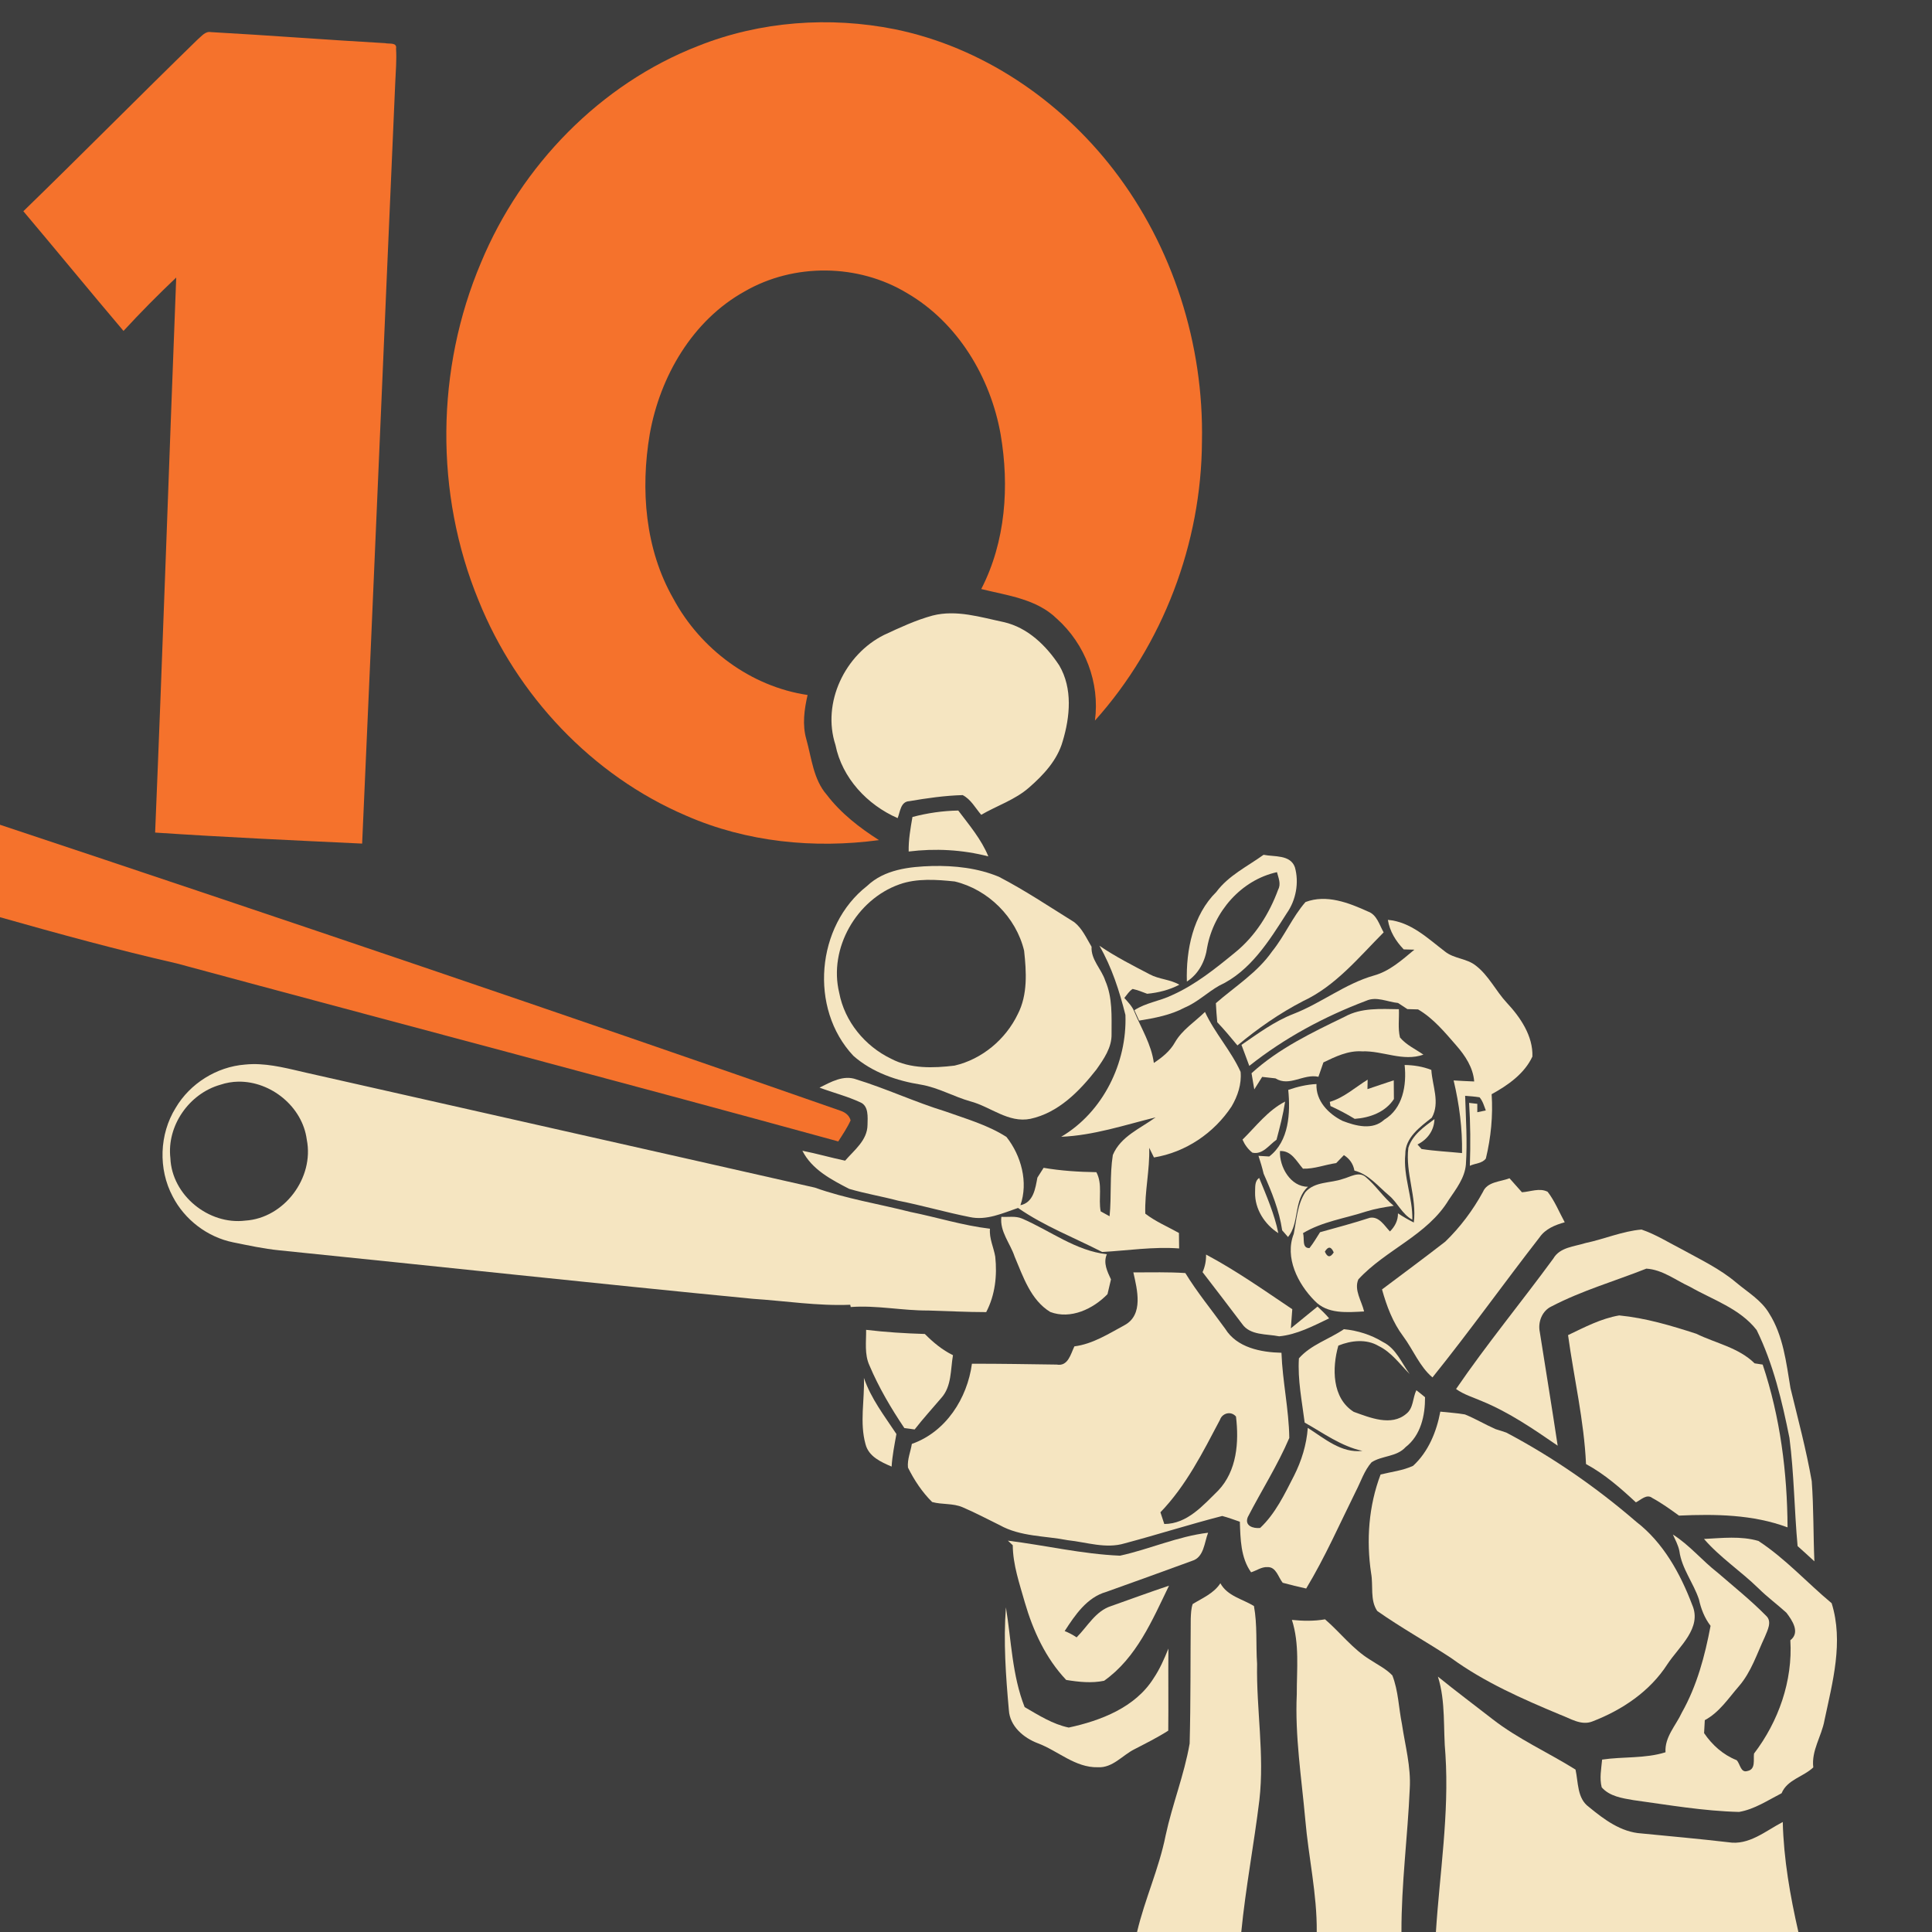 <?xml version="1.0" encoding="UTF-8" standalone="no"?>
<svg
   xmlns:dc="http://purl.org/dc/elements/1.1/"
   xmlns:cc="http://creativecommons.org/ns#"
   xmlns:rdf="http://www.w3.org/1999/02/22-rdf-syntax-ns#"
   xmlns:svg="http://www.w3.org/2000/svg"
   xmlns="http://www.w3.org/2000/svg"
   xmlns:sodipodi="http://sodipodi.sourceforge.net/DTD/sodipodi-0.dtd"
   xmlns:inkscape="http://www.inkscape.org/namespaces/inkscape"
   width="1280"
   height="1280"
   viewBox="0 0 1024 1024"
   version="1.1"
   id="svg2"
   inkscape:version="0.48.1 "
   sodipodi:docname="kill_snipers_sentry.svg">
  <defs
     id="defs78" />
  <sodipodi:namedview
     pagecolor="#ffffff"
     bordercolor="#666666"
     borderopacity="1"
     objecttolerance="10"
     gridtolerance="10"
     guidetolerance="10"
     inkscape:pageopacity="0"
     inkscape:pageshadow="2"
     inkscape:window-width="1920"
     inkscape:window-height="1018"
     id="namedview76"
     showgrid="false"
     inkscape:snap-page="true"
     fit-margin-top="0"
     fit-margin-left="0"
     fit-margin-right="0"
     fit-margin-bottom="0"
     inkscape:zoom="0.6609375"
     inkscape:cx="640"
     inkscape:cy="640"
     inkscape:window-x="-8"
     inkscape:window-y="-8"
     inkscape:window-maximized="1"
     inkscape:current-layer="svg2" />
  <rect
     style="fill:#3e3e3e;fill-opacity:1;fill-rule:nonzero;stroke:none"
     id="rect3061"
     width="1024"
     height="1024"
     x="0"
     y="0" />
  <path
     d="M 370.22,24.28 C 403.08,11.22 439.74,8.6 474.3,15.5 c 46.12,9.42 87.32,37.38 115.9,74.42 31.46,40.8 47.9,92.66 46.86,144.08 -0.3,53.98 -20.64,107.7 -56.72,147.92 2.66,-20.08 -5.16,-40.56 -20.22,-54.02 -10.78,-10.5 -26.14,-12.24 -40.04,-15.7 12.94,-25.12 14.98,-54.54 10.26,-82.06 -5.38,-30.2 -22.68,-59.14 -49.58,-74.78 -25.84,-15.64 -59.98,-16.02 -86.12,-0.88 -27.64,15.34 -44.84,45.06 -50.26,75.6 -4.96,29.32 -2.5,61 12.5,87.2 14.32,26.66 41.02,46.62 71.16,51.08 -1.76,7.68 -2.88,15.72 -0.68,23.42 2.82,10.02 3.72,21.28 10.82,29.44 7.46,9.8 17.36,17.48 27.7,24.06 -34.42,4.62 -70.22,1.06 -102.18,-12.94 C 313.74,411.02 273.9,368.5 253.68,318.32 230.3,261.54 231,195.52 254.98,139.08 276.32,87.76 318.12,44.48 370.22,24.28 z"
     id="path6"
     inkscape:connector-curvature="0"
     style="fill:#f5722c" />
  <path
     d="m 104.82,20.86 c 2.04,-1.66 4,-4.44 7.04,-3.84 30.78,1.7 61.54,4.12 92.32,5.86 1.92,0.52 6.36,-0.58 5.74,2.86 0.38,6.1 -0.18,12.18 -0.44,18.26 -5.92,134.36 -11.5,268.76 -17.54,403.12 -36.58,-1.72 -73.18,-3.4 -109.72,-5.84 C 86.3,343.22 89.58,245.14 93.4,147.1 83.78,156.22 74.44,165.64 65.46,175.4 47.64,154.38 30.18,133.04 12.38,111.96 43.4,81.82 73.82,51.04 104.82,20.86 z"
     id="path8"
     inkscape:connector-curvature="0"
     style="fill:#f5722c" />
  <path
     d="m 494.28,326.26 c 12.64,-3.22 25.38,0.86 37.7,3.46 12.68,2.86 22.5,12.42 29.44,22.96 7.18,12.2 5.74,27.28 1.8,40.3 -2.84,9.96 -10.16,17.78 -17.78,24.42 -7.4,6.52 -16.98,9.58 -25.38,14.46 -3.1,-3.6 -5.46,-8.2 -9.82,-10.44 -9.48,0.26 -18.98,1.62 -28.32,3.22 -4.64,0.22 -4.82,5.78 -6.16,8.98 -16.08,-7.02 -29.42,-21.24 -32.94,-38.74 -7.32,-22.44 5.04,-48.04 25.76,-58.36 8.36,-3.88 16.78,-7.84 25.7,-10.26 z"
     id="path10"
     inkscape:connector-curvature="0"
     style="fill:#f5e5c1" />
  <path
     d="m 483.62,433.02 c 7.92,-2.1 16.1,-3.28 24.28,-3.42 5.82,7.72 12.24,15.26 15.94,24.3 -13.78,-3.56 -28.12,-4.32 -42.22,-2.58 -0.14,-6.18 0.96,-12.26 2,-18.3 z"
     id="path12"
     inkscape:connector-curvature="0"
     style="fill:#f5e5c1" />
  <path
     d="m 0,437.14 c 148.88,49.54 297.5,99.86 445.62,151.62 2.42,0.84 4.54,2.44 5.22,5.06 -1.78,3.94 -4.22,7.52 -6.54,11.16 C 327.58,572.94 210.5,542.2 93.66,510.64 62.2,503.46 31.04,494.92 0,486.14 l 0,-49 z"
     id="path14"
     inkscape:connector-curvature="0"
     style="fill:#f5722c" />
  <path
     d="m 644.7,472.72 c 6.48,-8.72 16.42,-13.46 25.02,-19.66 5.68,1.16 14.16,-0.2 16.6,6.6 2.3,8.16 0.58,17.42 -4.3,24.36 -9.38,14.7 -19.34,30.76 -35.74,38.36 -6.34,3.56 -11.58,8.84 -18.36,11.66 -7.48,4 -15.88,5.56 -24.16,6.9 -0.62,-1.38 -1.88,-4.14 -2.5,-5.52 6.1,-3.98 13.5,-4.82 19.98,-7.98 12.42,-5.54 23.08,-14.16 33.52,-22.72 10.58,-8.6 18.04,-20.54 22.7,-33.24 1.62,-3.04 0.12,-6.2 -0.64,-9.22 -19,4.18 -33.46,20.94 -36.98,39.76 -1.02,7.34 -4.44,14.1 -10.78,18.24 -0.5,-16.8 3.28,-35.34 15.64,-47.54 z"
     id="path16"
     inkscape:connector-curvature="0"
     style="fill:#f5e5c1" />
  <path
     style="fill:#f5e5c1"
     d="m 494.1,459 c -12.14,0.36 -25.33,1.8 -34.55,10.6 -26.98,21.04 -30.79,64.98 -7.25,90 9.94,8.78 22.96,13.24 35.9,15.3 9.14,1.56 17.27,6.35 26.15,8.85 10.68,2.82 20.12,11.61 31.8,9.25 14.84,-3.22 25.93,-14.58 34.95,-26.1 3.92,-5.58 8.21,-11.66 8.05,-18.8 -0.02,-9.52 0.57,-19.41 -3.35,-28.35 -2.02,-6.2 -7.63,-11.05 -7.25,-17.95 -2.72,-4.56 -4.94,-9.71 -9.2,-13.05 -13.2,-8.2 -26.13,-16.89 -39.95,-24.05 -11.12,-4.62 -23.34,-5.96 -35.3,-5.7 z m -2.9,7.35 c 4.96,-0.102 9.99,0.34 14.85,0.85 17.7,4.24 32.53,18.98 36.75,36.7 1.22,11.18 1.97,23.3 -3.35,33.6 -6.44,13.42 -18.99,23.94 -33.55,27.3 -11.22,1.34 -23.32,1.77 -33.6,-3.65 -13.86,-6.66 -24.64,-19.75 -27.5,-34.95 -5.72,-23.56 9.21,-49.41 31.85,-57.45 4.68,-1.68 9.59,-2.297 14.55,-2.4 z"
     id="path18"
     inkscape:connector-curvature="0" />
  <path
     d="m 691.94,478.1 c 11.12,-4.22 22.88,0.38 33.06,5 4.82,1.68 6.06,7.1 8.36,11.08 -13.16,13.22 -25.42,28.36 -42.68,36.42 -12.48,6.44 -24.04,14.52 -34.82,23.5 -3.48,-4.2 -6.96,-8.38 -10.7,-12.32 -0.32,-3.36 -0.54,-6.72 -0.72,-10.08 10.18,-8.86 21.98,-16.2 29.82,-27.46 6.64,-8.2 10.76,-18.22 17.68,-26.14 z"
     id="path22"
     inkscape:connector-curvature="0"
     style="fill:#f5e5c1" />
  <path
     d="m 735.6,487.55 c 0.98,6.08 4.2,11.27 8.4,15.65 1.86,0.04 3.75,0.09 5.65,0.15 -6.52,5.4 -13.07,11.4 -21.45,13.7 -15.3,4.36 -27.91,14.65 -42.65,20.35 -10.04,3.9 -18.73,10.36 -27.55,16.4 1.36,3.7 2.81,7.41 4.15,11.15 18.58,-14.76 39.74,-26.14 61.9,-34.5 5.52,-2.52 11.31,0.61 16.95,1.15 1.62,1.08 3.29,2.17 4.95,3.25 1.42,0.04 4.23,0.11 5.65,0.15 8.08,4.72 14.17,12.12 20.25,19.1 4.72,5.4 8.94,11.72 9.5,19.1 -3.64,-0.14 -7.28,-0.33 -10.9,-0.55 3,12.62 4.69,25.52 4.45,38.5 -7.14,-0.72 -14.35,-1.05 -21.45,-2.15 l -2.15,-2.4 c 5.34,-2.68 8.78,-7.41 9,-13.45 -5.48,4.04 -11.81,8.45 -13.85,15.25 -1.64,13.34 4.56,26.17 2.9,39.55 -2.9,-1.44 -5.72,-3.09 -8.4,-4.85 0.06,3.8 -1.65,6.98 -4.25,9.6 -2.92,-3.02 -5.69,-8.11 -10.65,-7.25 -8.72,2.84 -17.56,5.19 -26.4,7.65 -1.8,2.82 -3.5,5.76 -5.6,8.4 -4.26,0.16 -2.47,-5.22 -3.45,-7.9 10.24,-6.16 22.2,-7.79 33.4,-11.45 4.78,-1.5 9.74,-2.33 14.7,-3.05 -5.54,-4.54 -9.44,-10.7 -14.9,-15.3 -3.72,-3.1 -8.21,0.07 -12.05,1.05 -6.62,2.36 -14.9,1.23 -19.9,7.05 -4.3,6.5 -4.63,14.66 -6.15,22.1 -4.88,12.48 2.15,26.44 11.05,35.4 6.78,7.22 17.27,6.16 26.25,5.7 -1.26,-5.46 -5.47,-11.46 -3.05,-17 14.46,-15.74 36.63,-23.38 47.95,-42.2 3.86,-5.72 8.45,-11.54 9.05,-18.7 0.82,-12.12 -0.02,-24.28 -0.4,-36.4 2.54,0.22 5.11,0.36 7.65,0.8 1.7,1.98 2.38,4.55 3.3,6.95 -1.12,0.24 -3.38,0.73 -4.5,0.95 0,-1.12 -0.02,-3.33 0,-4.45 -1.1,-0.12 -3.27,-0.38 -4.35,-0.5 0.72,11.1 0.78,22.23 0.4,33.35 2.74,-1.34 6.68,-1.24 8.5,-3.9 2.68,-11.12 3.81,-22.63 3.05,-34.05 8.56,-4.7 17.38,-10.85 21.6,-19.95 0.4,-10.86 -6.38,-20.85 -13.6,-28.55 -5.84,-6.28 -9.55,-14.44 -16.45,-19.7 -4.78,-3.82 -11.49,-3.58 -16.25,-7.4 -9.2,-7 -18.12,-15.78 -30.3,-16.8 z M 704.7,661.3 c 0.782,0.065 1.5,0.9 2.2,2.5 -1.78,2.84 -3.34,2.72 -4.7,-0.4 0.87,-1.46 1.718,-2.165 2.5,-2.1 z"
     id="path24"
     style="fill:#f5e5c1"
     inkscape:connector-curvature="0" />
  <path
     d="m 582.72,501.28 c 8.46,5.76 17.6,10.4 26.66,15.14 4.94,2.66 10.82,2.64 15.7,5.5 -5.3,2.78 -11.12,4.24 -17.06,4.8 -2.52,-0.98 -5.06,-1.96 -7.68,-2.56 -1.9,1.14 -3.02,3.12 -4.42,4.78 1.96,2.2 4.1,4.38 5.26,7.16 3.72,9.02 9.08,17.44 10.38,27.28 4.38,-2.9 8.58,-6.24 11.18,-10.9 3.84,-6.7 10.54,-10.84 15.92,-16.14 5.16,11.2 13.8,20.5 18.88,31.76 0.6,6.46 -1.54,12.84 -4.78,18.34 -9.32,14.14 -24.36,24.3 -41.14,27.04 -0.84,-1.7 -1.7,-3.42 -2.52,-5.12 0.36,11.7 -2.44,23.24 -2.08,34.9 5.44,4.2 11.86,6.9 17.84,10.24 0.04,2.04 0.08,6.16 0.1,8.2 -13.66,-1.02 -27.22,1.12 -40.78,1.88 -14.88,-7.64 -30.8,-13.74 -44.6,-23.34 -8.24,2.8 -16.7,6.78 -25.64,4.82 -12.74,-2.52 -25.22,-6.18 -37.94,-8.68 -8.6,-2.28 -17.42,-3.74 -25.94,-6.26 -9.5,-4.92 -19.74,-10.22 -24.78,-20.2 7.6,1.5 15.06,3.66 22.64,5.26 4.88,-5.64 11.8,-10.8 11.88,-18.98 0.08,-4.02 0.7,-10.06 -3.82,-11.94 -6.96,-3.24 -14.46,-5.12 -21.62,-7.8 5.98,-2.96 12.7,-6.9 19.58,-4.34 15.92,4.92 31.08,12.02 47.02,16.92 11.02,3.94 22.56,7.2 32.48,13.56 7.82,9.9 11.66,23.98 7.4,36.2 6.96,-1.48 7.9,-8.88 9,-14.64 1.12,-1.72 2.22,-3.46 3.3,-5.2 9.24,1.6 18.6,2.18 27.96,2.32 3.44,6.46 0.96,13.88 2.28,20.76 1.18,0.64 3.54,1.94 4.72,2.6 1.08,-10.8 0.02,-21.74 1.72,-32.46 4.16,-9.92 14.56,-14.02 22.66,-19.96 -16.52,4.1 -32.86,9.58 -50.02,10.3 22.14,-13.06 34.98,-39.2 34.04,-64.58 -3.18,-12.7 -7.2,-25.24 -13.78,-36.66 z"
     id="path26"
     inkscape:connector-curvature="0"
     style="fill:#f5e5c1" />
  <path
     d="m 712.7,538.9 c 8.8,-4.88 19.06,-4.14 28.74,-4 0.22,4.98 -0.6,10.1 0.58,14.98 3.32,3.98 8.22,6.18 12.42,9.1 -10.9,3.86 -21.52,-2.16 -32.54,-1.74 -7.32,-0.5 -14.06,2.78 -20.46,5.86 -0.86,2.54 -1.76,5.08 -2.64,7.62 -7.92,-1.74 -15.38,5.48 -22.78,0.84 -1.76,-0.2 -5.28,-0.6 -7.04,-0.78 -1.42,2.18 -2.8,4.4 -4.18,6.62 -0.48,-2.86 -0.94,-5.72 -1.46,-8.56 14.34,-13.1 32.06,-21.56 49.36,-29.94 z"
     id="path28"
     inkscape:connector-curvature="0"
     style="fill:#f5e5c1" />
  <path
     d="m 134,564 c -1.398,0.018 -2.795,0.107 -4.2,0.25 -14.96,1.18 -29.08,10.01 -36.7,22.95 -8.66,13.94 -9.3,32.42 -1.6,46.9 6.32,12.34 18.42,21.59 32,24.35 8.14,1.64 16.27,3.43 24.55,4.25 83.7,8.48 167.33,17.58 251.05,25.7 17.16,1.12 34.29,3.87 51.55,3.15 0.06,0.3 0.19,0.9 0.25,1.2 13.76,-1.02 27.36,1.95 41.1,1.85 10.22,0.28 20.48,0.85 30.7,0.85 4.74,-9 5.88,-19.4 4.8,-29.4 -0.84,-4.96 -3.26,-9.64 -2.8,-14.8 -14.28,-1.68 -28.12,-6.06 -42.2,-8.9 -16.9,-4.3 -34.21,-7.02 -50.65,-12.9 C 342.23,609.11 252.54,589 162.9,568.7 153.398,566.548 143.788,563.871 134,564 z m -7.7,9.3 c 17.244,-0.266 34.022,13.217 36.3,30.75 4.02,20.2 -11.94,41.6 -32.6,42.9 -19.38,2.4 -38.92,-13.45 -39.7,-33.15 -1.96,-17.16 9.97,-34.17 26.45,-38.85 3.134,-1.053 6.357,-1.601 9.55,-1.65 z"
     id="path30"
     style="fill:#f5e5c1"
     inkscape:connector-curvature="0" />
  <path
     d="m 744.48,564.46 c 4.84,0.08 9.64,0.82 14.16,2.62 0.5,8.44 4.74,17.26 0.26,25.3 -6.2,4.9 -14.16,10.6 -14.06,19.38 -1.18,11.78 4,22.96 3.72,34.7 -5.42,-2.88 -7.72,-8.92 -12.26,-12.76 -5.82,-4.84 -10.8,-11.32 -18.44,-13.26 -0.6,-3.54 -2.56,-6.3 -5.56,-8.2 -1.02,1.06 -3.06,3.16 -4.08,4.22 -5.9,0.82 -11.66,3.18 -17.62,2.96 -3.48,-3.96 -6.06,-9.6 -12.18,-9.36 -0.42,8.38 5.58,19 14.84,18.94 -7.8,6.94 -4.4,19.3 -10.58,26.64 -0.78,-0.88 -2.32,-2.66 -3.1,-3.54 -1.54,-10.5 -5.54,-20.36 -9.82,-29.98 -0.76,-3.22 -1.72,-6.38 -2.74,-9.5 1.42,0.08 4.28,0.26 5.7,0.34 10.54,-8.08 11.28,-23.12 10.08,-35.3 4.84,-1.66 9.82,-2.86 14.96,-3.1 -0.42,8.92 6.36,15.86 13.84,19.54 6.96,2.68 15.9,5.1 22.08,-0.64 9.92,-5.94 11.94,-18.4 10.8,-29 z"
     id="path32"
     inkscape:connector-curvature="0"
     style="fill:#f5e5c1" />
  <path
     d="m 704.82,584.02 c 7.54,-2.24 13.48,-7.72 20.06,-11.78 -0.02,1.26 -0.08,3.76 -0.1,5.02 4.66,-1.52 9.28,-3.18 13.94,-4.68 0,3.3 0.02,6.62 0.08,9.94 -4.54,6.98 -12.82,9.94 -20.78,10.5 -4.14,-2.54 -8.44,-4.78 -12.84,-6.8 -0.1,-0.54 -0.28,-1.64 -0.36,-2.2 z"
     id="path34"
     inkscape:connector-curvature="0"
     style="fill:#f5e5c1" />
  <path
     d="m 658.56,604.02 c 7.2,-7.08 13.4,-15.44 22.58,-20.16 -1.04,6.84 -2.78,13.54 -4.56,20.22 -3.94,2.74 -7.32,8.08 -12.78,6.86 -2.34,-1.8 -4.08,-4.26 -5.24,-6.92 z"
     id="path38"
     inkscape:connector-curvature="0"
     style="fill:#f5e5c1" />
  <path
     d="m 665.22,632.04 c 0.14,-2.64 -0.36,-6.02 2.18,-7.7 3.88,9.54 8.08,19.08 10.14,29.26 -7.26,-4.66 -12.5,-12.78 -12.32,-21.56 z"
     id="path40"
     inkscape:connector-curvature="0"
     style="fill:#f5e5c1" />
  <path
     d="m 785.98,631.74 c 2.32,-5.5 9.28,-5.32 14.08,-7.24 2.2,2.46 4.4,4.92 6.6,7.42 4.46,-0.26 9.34,-2.46 13.62,-0.26 3.78,4.9 6.1,10.74 9.06,16.16 -5.08,1.44 -10.22,3.46 -13.34,8 -19.12,24.58 -37.22,49.98 -56.76,74.24 -6.82,-5.74 -10.22,-14.68 -15.5,-21.78 -5.54,-7.38 -8.78,-16.04 -11.24,-24.86 11.2,-8.42 22.48,-16.74 33.54,-25.34 7.92,-7.66 14.66,-16.66 19.94,-26.34 z"
     id="path42"
     inkscape:connector-curvature="0"
     style="fill:#f5e5c1" />
  <path
     d="m 537.76,665.98 c -2.34,-7.06 -7.94,-13.2 -7.02,-21.04 3.6,0.24 7.44,-0.56 10.86,0.88 14.94,6.38 28.5,17.16 45.06,18.94 -2.04,4.68 0.24,9.14 2.18,13.36 -0.62,2.6 -1.24,5.2 -1.84,7.8 -7.58,7.84 -19.58,13.56 -30.36,9.44 -10.38,-6.36 -14.36,-18.74 -18.88,-29.38 z"
     id="path44"
     inkscape:connector-curvature="0"
     style="fill:#f5e5c1" />
  <path
     d="m 840.34,658.84 c 9.96,-2.08 19.52,-6.28 29.7,-7.16 7.62,2.6 14.48,6.96 21.62,10.6 9.76,5.4 19.98,10.24 28.56,17.5 6.06,5.1 13.26,9.26 17.42,16.26 7.56,11.9 9.08,26.14 11.36,39.72 3.98,16.36 8.36,32.68 11.26,49.28 1.04,14.14 0.8,28.34 1.4,42.5 -2.94,-2.74 -5.92,-5.42 -8.9,-8.08 -1.74,-19.12 -1.86,-38.32 -4.32,-57.38 -3.92,-19.54 -8.58,-39.16 -17.38,-57.14 -8.88,-11.42 -23.24,-16 -35.38,-22.94 -7.56,-3.46 -14.48,-9.06 -23.08,-9.6 -16.72,6.62 -34.18,11.64 -50.18,19.98 -5.08,2.3 -7.4,8.34 -6.3,13.6 3.16,20.1 6.46,40.16 9.48,60.26 -12.74,-8.76 -25.62,-17.62 -40,-23.54 -4.66,-2.06 -9.68,-3.48 -13.86,-6.5 16.2,-23.7 34.54,-45.92 51.52,-69.1 3.48,-6.06 11.08,-6.36 17.08,-8.26 z"
     id="path46"
     inkscape:connector-curvature="0"
     style="fill:#f5e5c1" />
  <path
     d="m 637.38,674.26 c 1.34,-2.96 1.92,-6.1 1.86,-9.32 15.96,8.5 30.72,18.92 45.7,28.98 -0.28,3.36 -0.52,6.74 -0.76,10.12 4.74,-3.84 9.42,-7.7 14.14,-11.54 2.12,2 4.26,4 6.14,6.26 -8.42,4.02 -17.1,8.64 -26.48,9.52 -6.64,-1.36 -15.34,-0.36 -19.64,-6.58 -6.98,-9.16 -13.9,-18.36 -20.96,-27.44 z"
     id="path50"
     inkscape:connector-curvature="0"
     style="fill:#f5e5c1" />
  <path
     style="fill:#f5e5c1"
     d="m 614.5,674.35 c -4.598,-0.015 -9.2,0.05 -13.8,0.05 2.04,9.08 5.49,22.36 -4.55,27.9 -8.48,4.58 -16.96,10.06 -26.7,11.3 -1.98,4.12 -3.36,10.77 -9.4,9.65 -14.96,-0.2 -29.94,-0.47 -44.9,-0.45 -2.46,18.38 -13.85,36.2 -31.85,42.5 -0.66,4.16 -2.51,8.29 -2.05,12.55 3.3,6.66 7.5,12.99 12.8,18.25 5.3,1.46 11.08,0.56 16.2,2.8 6.68,2.84 13.08,6.27 19.6,9.45 11.02,6.18 24.07,5.62 36.15,8 9.98,1.06 20.15,4.69 30.15,1.65 17.28,-4.6 34.35,-10.04 51.65,-14.5 3.16,0.82 6.25,1.99 9.35,3.05 0.32,9.12 0.41,19.04 5.95,26.8 2.88,-0.88 5.61,-2.97 8.75,-2.75 4.56,-0.12 5.64,5.38 8,8.3 4.12,1.12 8.27,2.13 12.45,3.05 10,-16.56 17.77,-34.28 26.35,-51.6 2.66,-5.14 4.44,-10.9 8.3,-15.3 5.56,-3.62 13.33,-2.81 18.05,-8.05 8.06,-6.24 10.36,-16.77 10.3,-26.45 -1.5,-1.26 -3.06,-2.52 -4.6,-3.7 -2.02,4.08 -1.45,9.48 -5.35,12.5 -7.94,6.78 -19.29,2.03 -27.85,-1.05 -11.58,-7.3 -11.53,-23.32 -8.15,-35.1 6.74,-2.74 14.85,-3.66 21.35,0.2 6.8,3.3 11.23,9.65 16.45,14.85 -4.3,-5.92 -7.23,-13.55 -14.15,-16.95 -6.28,-3.86 -13.4,-6.08 -20.7,-6.8 -7.82,5.32 -17.51,8.23 -23.85,15.45 -0.72,11.42 1.63,22.77 3.05,34.05 9.94,5.56 19.24,12.52 30.6,15 -11.16,1.34 -20.17,-6.64 -28.95,-12.2 -0.64,8.88 -3.3,17.48 -7.3,25.4 -5,9.76 -9.85,20.03 -17.95,27.65 -3.72,0.38 -8.39,-1.11 -6.55,-5.75 7.22,-14.02 15.82,-27.47 22,-41.95 -0.2,-15.08 -3.61,-30.03 -4.15,-45.15 -10.9,-0.24 -23.6,-2.7 -29.8,-12.7 -7.06,-9.82 -14.83,-19.23 -21.15,-29.55 -4.59,-0.3 -9.152,-0.385 -13.75,-0.4 z m 36.5,74.7 c 1.465,-0.126 2.962,0.42 4.1,1.75 1.64,13.56 0.5,28.78 -9.4,39.2 -8,7.84 -16.44,17.73 -28.6,17.75 -0.52,-1.56 -1.55,-4.66 -2.05,-6.2 13.64,-14.14 22.49,-31.82 31.55,-49 0.709,-2.081 2.517,-3.338 4.4,-3.5 z"
     id="path52"
     inkscape:connector-curvature="0" />
  <path
     d="m 831.1,707.64 c 8.74,-4.18 17.48,-8.8 27.12,-10.44 14,1.36 27.54,5.4 40.86,9.72 10.38,5.08 22.38,7.3 30.9,15.68 1.06,0.16 3.2,0.5 4.28,0.66 9.28,27.78 13.02,57.06 13.18,86.28 -18.38,-6.86 -38.22,-7.1 -57.54,-6.24 -4.58,-3.3 -9.16,-6.62 -14.12,-9.32 -3.04,-2.38 -6.12,1.08 -8.72,2.3 -8.18,-7.58 -16.56,-14.96 -26.44,-20.3 -1.04,-23.02 -6.4,-45.56 -9.52,-68.34 z"
     id="path54"
     inkscape:connector-curvature="0"
     style="fill:#f5e5c1" />
  <path
     d="m 459.06,704.84 c 10.34,1.24 20.72,1.88 31.12,2.2 4.42,4.44 9.24,8.48 14.92,11.24 -1.34,7.62 -0.64,16.46 -6.14,22.6 -4.74,5.58 -9.68,10.98 -14.18,16.76 -1.84,-0.26 -3.66,-0.5 -5.46,-0.74 -7.08,-10.54 -13.54,-21.5 -18.5,-33.2 -2.72,-5.92 -1.68,-12.58 -1.76,-18.86 z"
     id="path56"
     inkscape:connector-curvature="0"
     style="fill:#f5e5c1" />
  <path
     d="m 458.74,765.44 c -3.18,-11.42 -0.44,-23.46 -0.84,-35.12 3.74,11 10.9,20.18 17.22,29.74 -1.02,5.72 -2.18,11.42 -2.54,17.26 -5.68,-2.44 -12.16,-5.3 -13.84,-11.88 z"
     id="path58"
     inkscape:connector-curvature="0"
     style="fill:#f5e5c1" />
  <path
     d="m 763.4,748.2 c 4.36,0.48 8.72,0.72 13.04,1.48 5.58,2.26 10.76,5.38 16.28,7.8 1.9,0.56 3.8,1.18 5.7,1.84 24.68,13.06 47.7,29.02 68.84,47.26 14.28,11 23.34,27.4 29.62,43.98 5.42,12.34 -6.94,22.12 -13.08,31.44 -9.28,14.46 -24.02,24.34 -39.84,30.42 -5.94,2.32 -11.66,-1.62 -17.04,-3.6 -20.06,-8.38 -40.18,-17.2 -57.82,-30.06 -12.92,-8.5 -26.5,-16.02 -39.12,-24.9 -3.94,-5.72 -2.04,-13.46 -3.26,-20.02 -2.62,-17.48 -1.28,-35.74 5.02,-52.32 5.76,-1.44 11.8,-2.08 17.22,-4.6 8.14,-7.48 12.42,-18.04 14.44,-28.72 z"
     id="path60"
     inkscape:connector-curvature="0"
     style="fill:#f5e5c1" />
  <path
     d="m 593.64,824.54 c 15.74,-3.44 30.6,-10.24 46.68,-12.16 -2.04,5.22 -2.14,13.04 -8.54,14.92 -15.14,5.52 -30.28,11.04 -45.46,16.44 -10.24,2.9 -16.56,12.32 -22.02,20.76 2.2,0.86 4.34,2 6.32,3.34 5.8,-5.78 10.06,-13.98 18.3,-16.6 10.22,-3.62 20.4,-7.36 30.68,-10.8 -8.9,18.32 -17.2,38.22 -34.4,50.4 -6.54,1.38 -13.56,0.64 -20.1,-0.44 -10.84,-11.42 -17.58,-26.12 -21.94,-41.12 -2.8,-9.92 -6.3,-19.86 -6.38,-30.28 -0.64,-0.6 -1.92,-1.82 -2.58,-2.42 19.84,2.46 39.44,7.14 59.44,7.96 z"
     id="path64"
     inkscape:connector-curvature="0"
     style="fill:#f5e5c1" />
  <path
     d="m 886.68,813.34 c 8.84,5.58 15.46,13.8 23.68,20.18 8.64,7.48 17.62,14.66 25.64,22.8 3.48,3.1 0.74,7.88 -0.64,11.36 -4.16,8.86 -7.16,18.48 -13.66,26 -5.6,6.44 -10.4,13.92 -18.12,18.04 -0.1,1.72 -0.28,5.16 -0.38,6.86 4.3,6.32 10.06,11.5 17.24,14.34 1.92,1.86 2.06,6.92 5.78,5.74 4.48,-0.9 3.02,-6.02 3.44,-9.22 13,-17.02 20.58,-38.56 19.26,-60.08 5.36,-4.12 1,-10.52 -2.06,-14.56 -4.84,-4.42 -10.14,-8.3 -14.78,-12.9 -9.32,-9.12 -20.36,-16.34 -28.92,-26.22 9.56,-0.48 19.56,-1.68 28.86,1.06 14.24,9.32 25.78,22.14 38.8,33 6.38,20.5 0.5,41.74 -3.8,62 -1.5,8.54 -7.02,16.02 -5.94,25.02 -5.32,5.04 -13.78,6.44 -16.8,13.7 -7.28,3.72 -14.34,8.5 -22.52,9.9 -18.82,-0.46 -37.44,-3.7 -56.04,-6.26 -5.92,-1.02 -12.62,-2 -16.78,-6.78 -1.24,-4.82 -0.22,-9.84 0.22,-14.7 11.16,-1.66 22.7,-0.46 33.6,-3.88 -0.52,-8.1 5.5,-14.16 8.68,-21.08 8,-14.2 12.2,-30.02 15.2,-45.94 -3.18,-4.12 -5.06,-8.98 -6.16,-14 -2.92,-8.82 -9.14,-16.34 -10.38,-25.7 -0.64,-3.1 -2.14,-5.86 -3.42,-8.68 z"
     id="path66"
     inkscape:connector-curvature="0"
     style="fill:#f5e5c1" />
  <path
     d="m 646.82,839.16 c 3.74,6.8 11.64,8.3 17.8,12.06 1.86,10.08 0.96,20.46 1.66,30.66 -0.44,24.08 3.98,48.12 1.22,72.18 -2.84,23.36 -7.3,46.5 -9.6,69.94 l -55.24,0 c 4.08,-17.36 11.66,-33.64 15.14,-51.14 3.52,-16.44 9.88,-32.2 12.74,-48.76 0.58,-22.06 0.38,-44.14 0.58,-66.2 0.12,-2.6 0.18,-5.26 1.02,-7.72 5.24,-3.22 11.2,-5.64 14.68,-11.02 z"
     id="path68"
     inkscape:connector-curvature="0"
     style="fill:#f5e5c1" />
  <path
     d="m 534.72,906.4 c -1.62,-18.08 -2.94,-36.36 -1.56,-54.48 2.88,17.68 3.28,36.02 9.92,52.88 7.4,4.28 14.9,9.1 23.38,10.84 17.02,-3.66 35.3,-10.7 44.96,-26.1 3.3,-4.88 5.66,-10.32 7.86,-15.76 -0.14,14.5 0.08,29 -0.08,43.5 -5.76,3.68 -11.88,6.72 -17.94,9.86 -6.44,3.22 -11.5,9.96 -19.38,9.54 -12.02,0.28 -21.12,-8.72 -31.82,-12.72 -7.54,-2.84 -14.82,-9.02 -15.34,-17.56 z"
     id="path70"
     inkscape:connector-curvature="0"
     style="fill:#f5e5c1" />
  <path
     d="m 684.74,858.58 c 5.84,0.6 11.74,0.7 17.56,-0.3 8.1,6.98 14.66,15.78 23.88,21.42 4,2.66 8.46,4.78 11.8,8.32 3.2,8.2 3.34,17.22 5.08,25.78 1.68,11.36 4.84,22.64 4.14,34.22 -1.1,25.34 -4.48,50.62 -4.4,75.98 l -44.9,0 c 0.2,-20.06 -4.38,-39.72 -6.08,-59.62 -1.98,-22.1 -5.52,-44.18 -4.5,-66.42 -0.04,-13.14 1.52,-26.64 -2.58,-39.38 z"
     id="path72"
     inkscape:connector-curvature="0"
     style="fill:#f5e5c1" />
  <path
     d="m 762.12,888.64 c 9.48,7.7 19.28,15 28.92,22.52 13.6,10.6 29.46,17.64 44.02,26.76 1.5,6.74 0.8,15.22 7.04,19.78 8.08,6.64 17.04,13.4 27.9,14.06 15.34,1.5 30.7,2.88 46,4.66 10.96,1.82 19.82,-6.02 28.9,-10.72 0.48,19.66 3.92,39.16 8.28,58.3 l -192.12,0 c 2.02,-31.32 7.08,-62.5 5.06,-93.96 -1.3,-13.82 0.24,-28 -4,-41.4 z"
     id="path74"
     inkscape:connector-curvature="0"
     style="fill:#f5e5c1" />
</svg>
